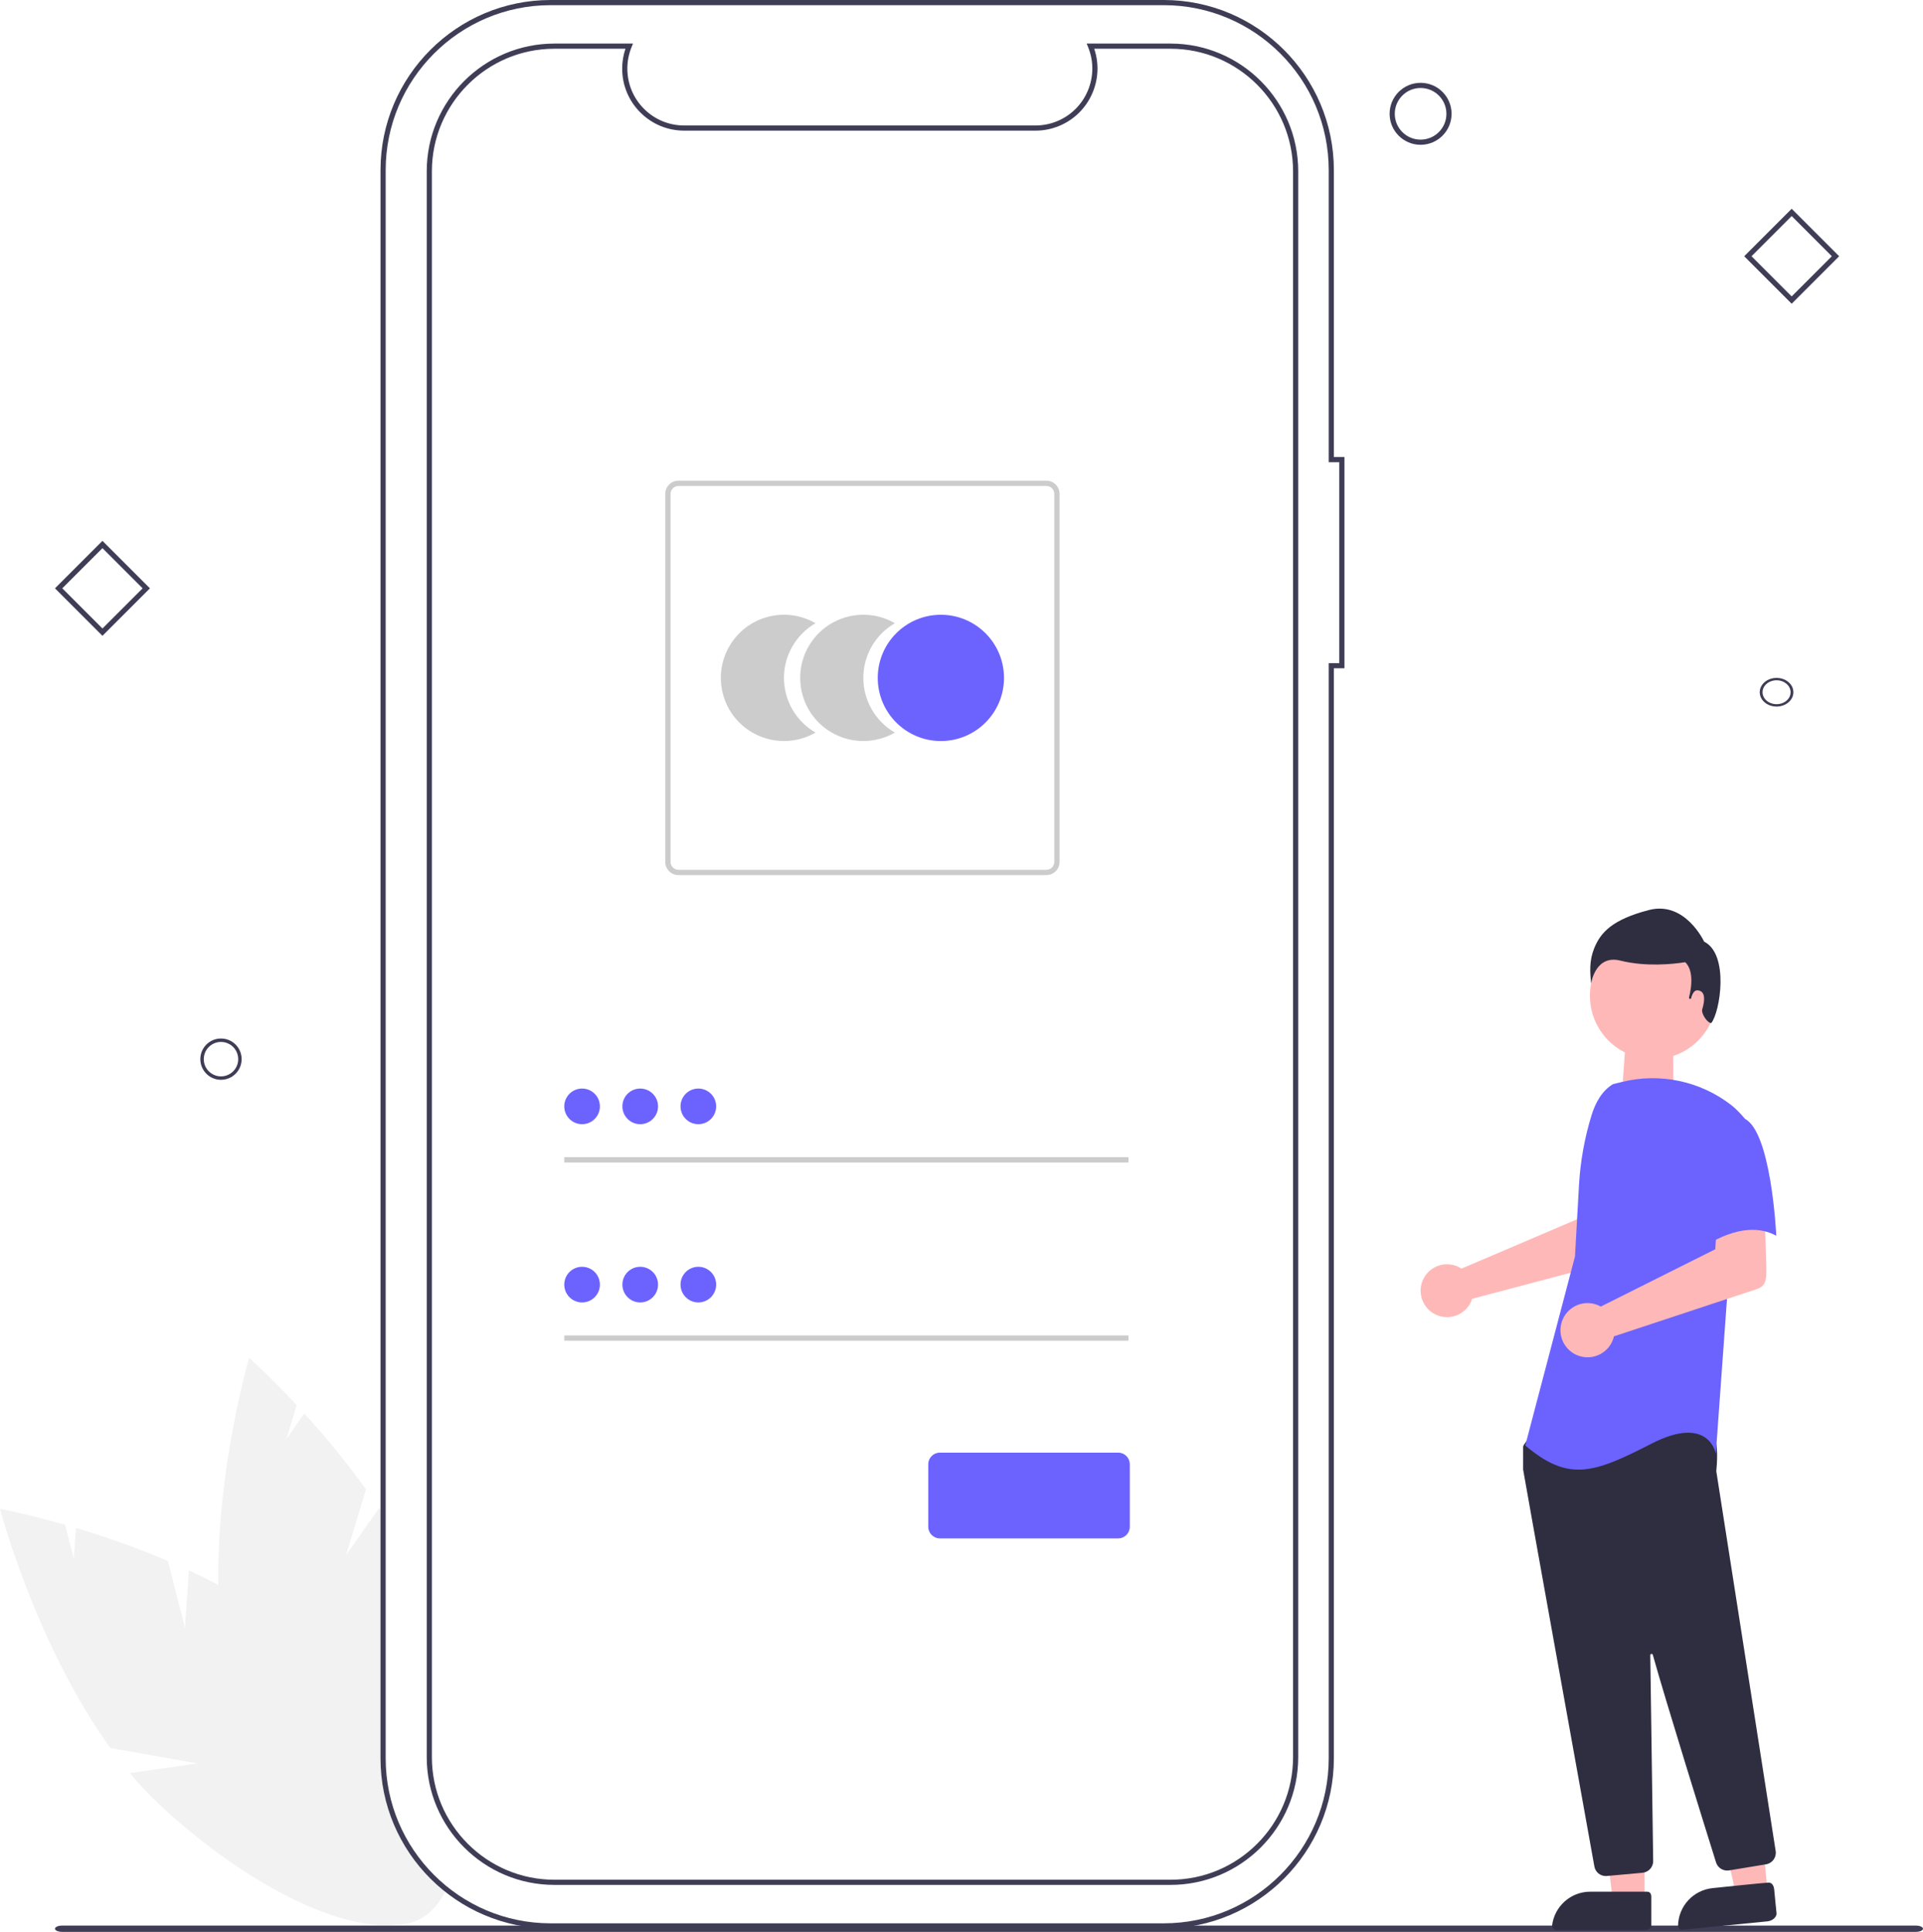 <?xml version="1.0" encoding="utf-8"?>
<!-- Generator: Adobe Illustrator 16.0.0, SVG Export Plug-In . SVG Version: 6.00 Build 0)  -->
<!DOCTYPE svg PUBLIC "-//W3C//DTD SVG 1.1//EN" "http://www.w3.org/Graphics/SVG/1.1/DTD/svg11.dtd">
<svg version="1.1" id="a87032b8-5b37-4b7e-a4d9-4dbfbe394641"
	 xmlns="http://www.w3.org/2000/svg" xmlns:xlink="http://www.w3.org/1999/xlink" x="0px" y="0px" width="744.848px"
	 height="748.078px" viewBox="0 -1 744.848 748.078" enable-background="new 0 -1 744.848 748.078" xml:space="preserve">
<polygon fill="#FFB8B8" points="629.533,404.413 628.424,419.788 648.163,421.96 648.092,405.206 "/>
<path id="fa3b9e12-7275-481e-bee9-64fd9595a50d" fill="#F2F2F2" d="M71.629,629.347l-6.561-25.873
	c-11.631-4.928-23.53-9.197-35.643-12.787l-0.828,12.023l-3.358-13.246C10.219,585.169,0,583.281,0,583.281
	s13.8,52.488,42.754,92.617l33.733,5.926l-26.207,3.779c3.643,4.383,7.557,8.531,11.72,12.422
	c42.114,39.092,89.023,57.027,104.772,40.061c2.154-2.32,3.614-5.174,4.421-8.471c-4.52-4.451-12.14-11.216-17.395-23.326
	c-4.028-9.285-6.05-19.48-5.466-37.277c-8.033-10.814-17.907-21.853-29.299-32.426c-13.057-12.119-29.457-21.844-45.875-29.5
	L71.629,629.347z"/>
<path id="bde08021-c30f-4979-a9d8-cb90b72b5ca2" fill="#F2F2F2" d="M134.015,601.246l7.758-25.539
	c-7.408-10.232-15.387-20.037-23.899-29.371l-6.924,9.865l3.972-13.076c-10.642-11.436-18.412-18.334-18.412-18.334
	s-15.315,52.066-11.275,101.383l25.815,22.51l-24.392-10.311c0.853,5.635,2.061,11.211,3.613,16.693
	c15.847,55.234,46.731,94.836,68.983,88.451c5.693-1.633,10.269-6.118,13.662-12.813c-22.992-19.165-24.617-27.081-24.617-70.458
	c0-3.586,1.087-58.457-0.034-75.104c-0.058-0.864-0.954-1.443-1.434-2.159L134.015,601.246z"/>
<g id="b3ac2088-de9b-4f7f-bc99-0ed9705c1a9d">
	<path fill="#3F3D56" d="M450.776,745.765H213.269c-36.328,0-65.883-29.555-65.883-65.883v-615C147.386,28.555,176.941-1,213.269-1
		h237.507c36.328,0,65.883,29.555,65.883,65.883v111.1h4.093l-0.001,81.795h-4.093v422.104
		C516.657,716.21,487.103,745.765,450.776,745.765z M213.269,1c-35.225,0-63.883,28.658-63.883,63.883v615
		c0,35.226,28.658,63.883,63.883,63.883h237.507c35.225,0,63.882-28.657,63.882-63.883V255.778h4.093l0.001-77.795h-4.093v-113.1
		C514.658,29.658,486,1,450.776,1H213.269z"/>
</g>
<g id="b2715b96-3117-487c-acc0-20904544b5b7">
	<path fill="#3F3D56" d="M453.394,728.888h-238.65c-27.269,0-49.454-22.185-49.454-49.453V65.328
		c0-27.269,22.185-49.454,49.454-49.454h30.444l-0.562,1.378c-1.082,2.652-1.631,5.45-1.631,8.315c0,5.882,2.29,11.412,6.448,15.571
		s9.688,6.45,15.57,6.45h136.064c2.866,0,5.665-0.549,8.317-1.63c11.243-4.586,16.659-17.463,12.073-28.706l-0.562-1.378h32.488
		c27.269,0,49.453,22.185,49.454,49.453v614.108C502.848,706.704,480.663,728.888,453.394,728.888z M214.743,17.874
		c-26.166,0-47.454,21.288-47.454,47.454v614.107c0,26.166,21.288,47.453,47.454,47.453h238.65
		c26.166,0,47.454-21.287,47.454-47.453V65.327c-0.001-26.166-21.289-47.453-47.454-47.453h-29.561
		c4.04,11.92-1.876,25.119-13.683,29.935c-2.894,1.18-5.946,1.779-9.073,1.779H265.013c-6.416,0-12.448-2.499-16.984-7.036
		s-7.035-10.569-7.034-16.985c0-2.633,0.425-5.214,1.265-7.693H214.743z"/>
</g>
<path id="b06d66ec-6c84-45dd-8c27-1263a6253192" fill="#CCCCCC" d="M303.658,261.503c-0.002-8.737,4.66-16.81,12.229-21.174
	c-11.693-6.753-26.647-2.749-33.4,8.944c-6.754,11.693-2.749,26.647,8.944,33.4c7.566,4.37,16.89,4.37,24.456,0
	C308.32,278.311,303.656,270.239,303.658,261.503z"/>
<path id="e73810fe-4cf4-40cc-8c7c-ca544ce30bd4" fill="#CCCCCC" d="M334.395,261.503c-0.002-8.737,4.661-16.81,12.23-21.174
	c-11.693-6.753-26.647-2.749-33.401,8.944c-6.753,11.693-2.749,26.647,8.944,33.4c7.566,4.37,16.89,4.37,24.457,0
	C339.057,278.311,334.394,270.239,334.395,261.503z"/>
<circle id="a4813fcf-056e-4514-bb8b-e6506f49341f" fill="#6C63FF" cx="364.434" cy="261.502" r="24.45"/>
<path id="bbe451c3-febc-41ba-8083-4c8307a2e73e" fill="#CCCCCC" d="M405.296,337.869h-142.5c-2.825-0.003-5.114-2.292-5.117-5.117
	v-142.5c0.003-2.825,2.292-5.114,5.117-5.117h142.5c2.824,0.003,5.113,2.292,5.116,5.117v142.5
	C410.409,335.577,408.12,337.866,405.296,337.869z M262.796,187.183c-1.695,0.001-3.068,1.375-3.07,3.07v142.5
	c0.002,1.695,1.375,3.068,3.07,3.07h142.5c1.694-0.002,3.068-1.375,3.069-3.07v-142.5c-0.001-1.695-1.375-3.068-3.069-3.07H262.796z
	"/>
<rect id="bb28937d-932f-4fdf-befe-f406e51091fe" x="218.562" y="447.101" fill="#CCCCCC" width="218.552" height="2.049"/>
<circle id="fcef55fc-4968-45b2-93bb-1a1080c85fc7" fill="#6C63FF" cx="225.464" cy="427.419" r="6.902"/>
<rect id="ff33d889-4c74-4b91-85ef-b4882cc8fe76" x="218.562" y="516.119" fill="#CCCCCC" width="218.552" height="2.047"/>
<circle id="e8fa0310-b872-4adf-aedd-0c6eda09f3b8" fill="#6C63FF" cx="225.464" cy="496.437" r="6.902"/>
<path fill="#6C63FF" d="M433.115,594.71h-69.068c-2.484-0.002-4.497-2.016-4.5-4.5v-24.209c0.002-2.482,2.016-4.496,4.5-4.5h69.068
	c2.483,0.004,4.497,2.018,4.5,4.5v24.209C437.612,592.695,435.598,594.708,433.115,594.71z"/>
<circle id="e12ee00d-aa4a-4413-a013-11d20b7f97f7" fill="#6C63FF" cx="247.978" cy="427.419" r="6.902"/>
<circle id="f58f497e-6949-45c8-be5f-eee2aa0f6586" fill="#6C63FF" cx="270.492" cy="427.419" r="6.902"/>
<circle id="b4d4939a-c6e6-4f4d-ba6c-e8b05485017d" fill="#6C63FF" cx="247.978" cy="496.437" r="6.902"/>
<circle id="aff120b1-519b-4e96-ac87-836aa55663de" fill="#6C63FF" cx="270.492" cy="496.437" r="6.902"/>
<path id="f1094013-1297-477a-ac57-08eac07c4bd5" fill="#3F3D56" d="M742.066,747.078H24.08c-1.537,0-2.782-0.547-2.782-1.219
	s1.245-1.219,2.782-1.219h717.985c1.536,0,2.782,0.545,2.782,1.219S743.602,747.078,742.066,747.078z"/>
<path fill="#FFB8B8" d="M564.676,489.46c0.491,0.225,0.963,0.488,1.411,0.789l44.853-19.145l1.601-11.814l17.922-0.109
	l-1.059,27.098l-59.2,15.656c-0.125,0.412-0.274,0.814-0.447,1.209c-2.399,5.117-8.492,7.322-13.611,4.924
	c-5.118-2.398-7.322-8.492-4.924-13.611C553.591,489.398,559.579,487.175,564.676,489.46z"/>
<polygon fill="#FFB8B8" points="636.98,735.021 624.72,735.021 618.888,687.734 636.982,687.734 "/>
<path fill="#2F2E41" d="M615.962,731.517c0,0,20.741,0.01,21.961,0s1.684,0.834,1.684,2.021s0.026,10.107,0,11.101
	s-0.933,1.765-2.683,1.765c-1.509,0-27.071,0-34.082,0c-1.12,0-1.731-1.186-1.663-1.765
	C602.051,737.25,608.337,731.517,615.962,731.517z"/>
<polygon fill="#FFB8B8" points="684.659,731.556 672.459,732.759 662.018,686.271 680.025,684.498 "/>
<path fill="#2F2E41" d="M663.401,730.13c0,0,20.318-2.133,21.671-2.133s2.005,1.29,2.145,2.713s0.753,7.986,0.902,9.157
	s-1.263,2.912-3.531,3.136c-1.976,0.194-26.719,2.631-33.065,3.257c-0.939,0.093-1.558-1.039-1.547-1.621
	C650.119,737.2,655.814,730.878,663.401,730.13z"/>
<circle fill="#FFB8B8" cx="640.392" cy="384.573" r="24.561"/>
<path fill="#2F2E41" d="M621.98,725.458c-2.175,0.006-4.038-1.555-4.415-3.697c-6.346-35.227-27.088-150.406-27.584-153.596
	c-0.011-0.074-0.016-0.148-0.016-0.223v-8.588c0-0.312,0.098-0.617,0.279-0.871l2.74-3.838c0.265-0.375,0.687-0.605,1.144-0.625
	c15.622-0.732,66.784-2.879,69.256,0.209l0,0c2.482,3.104,1.605,12.506,1.404,14.359l0.01,0.193l22.985,146.996
	c0.375,2.439-1.28,4.727-3.715,5.135l-14.356,2.365c-2.209,0.354-4.347-0.961-5.025-3.094c-4.44-14.188-19.329-61.918-24.489-80.387
	c-0.073-0.266-0.348-0.422-0.613-0.348c-0.219,0.061-0.369,0.26-0.367,0.486c0.258,17.605,0.881,62.523,1.096,78.037l0.023,1.672
	c0.021,2.344-1.758,4.314-4.093,4.535l-13.844,1.258C622.259,725.453,622.118,725.458,621.98,725.458z"/>
<path id="ae7af94f-88d7-4204-9f07-e3651de85c05" fill="#6C63FF" d="M624.805,418.792c-4.286,2.547-6.852,7.23-8.323,11.994
	c-2.725,8.822-4.365,17.941-4.884,27.16l-1.556,27.6l-19.255,73.17c16.688,14.121,26.314,10.912,48.78-0.639
	c22.465-11.549,25.032,3.852,25.032,3.852l4.492-62.258l6.836-67.389c-1.44-1.734-3.489-3.947-5.279-5.318
	c-12.02-9.346-27.664-12.662-42.442-8.996L624.805,418.792z"/>
<path fill="#FFB8B8" d="M618.55,504.24c0.519,0.193,1.021,0.43,1.501,0.703l44.349-22.197l0.735-12.025l18.294-1.262
	c0,0,0.745,17.062,0.745,20.821s0.086,6.641-3.742,7.906s-55.288,18.284-55.288,18.284c-1.316,5.646-6.96,9.156-12.604,7.84
	c-5.646-1.316-9.155-6.961-7.839-12.605s6.96-9.154,12.604-7.838C617.728,503.964,618.144,504.089,618.55,504.24L618.55,504.24z"/>
<path id="a6768b0e-63d0-4b31-8462-9b2e0b00f0fd" fill="#6C63FF" d="M675.19,431.951c10.911,3.85,12.833,45.572,12.833,45.572
	c-12.837-7.061-28.241,4.494-28.241,4.494s-3.209-10.912-7.061-25.033c-2.363-8.072-0.426-16.793,5.135-23.105
	C657.856,433.878,664.278,428.097,675.19,431.951z"/>
<path id="bfd7963f-0cf8-4885-9d3a-2c00bccda2e3" fill="#2F2E41" d="M662.83,395.164c-1.542-0.014-3.969-3.741-3.491-5.334
	c1.959-6.542-0.537-7.266-1.913-7.345c-1.057-0.062-1.919,1.138-2.419,3.138c-0.833,0.666-0.771-0.498-0.771-0.498
	s2.771-9.586-1.504-13.537c-4.891,0.784-15.302,1.833-25.094-0.611c-9.793-2.444-11.322,8.875-11.322,8.875
	c-0.505-4.572-0.719-8.831,1.108-13.479c2.5-6.359,7.153-11.308,21.23-14.98c14.077-3.673,21.421,12.241,21.421,12.241
	C669.869,368.528,666.265,390.952,662.83,395.164z"/>
<path fill="#3F3D56" d="M550.251,55.071c-6.627,0-12-5.373-12-12s5.373-12,12-12s12,5.373,12,12
	C562.243,49.696,556.876,55.063,550.251,55.071z M550.251,33.071c-5.523,0-10,4.477-10,10s4.477,10,10,10s10-4.477,10-10
	C560.245,37.55,555.771,33.077,550.251,33.071z"/>
<path fill="#3F3D56" d="M85.597,417.134c-4.418,0-8-3.582-8-8c0-4.419,3.582-8,8-8s8,3.581,8,8
	C93.592,413.55,90.013,417.128,85.597,417.134z M85.597,402.467c-3.682,0-6.666,2.984-6.666,6.667c0,3.682,2.984,6.666,6.666,6.666
	s6.667-2.984,6.667-6.666C92.259,405.454,89.277,402.471,85.597,402.467z"/>
<path fill="#3F3D56" d="M688.129,272.601c-3.602,0-6.52-2.484-6.52-5.549c0-3.066,2.918-5.55,6.52-5.55
	c3.601,0,6.52,2.484,6.52,5.55C694.645,270.116,691.729,272.598,688.129,272.601z M688.129,262.426
	c-3.001,0-5.434,2.072-5.434,4.625c0,2.555,2.433,4.625,5.434,4.625c3,0,5.434-2.07,5.434-4.625
	C693.559,264.498,691.128,262.43,688.129,262.426z"/>
<path fill="#3F3D56" d="M693.983,116.61l-18.385-18.385l18.385-18.385l18.385,18.385L693.983,116.61z M678.426,98.225l15.557,15.556
	l15.557-15.556l-15.557-15.556L678.426,98.225z"/>
<path fill="#3F3D56" d="M39.683,245.201l-18.385-18.385l18.385-18.385l18.385,18.385L39.683,245.201z M24.126,226.816l15.557,15.557
	l15.556-15.557l-15.556-15.557L24.126,226.816z"/>
</svg>
